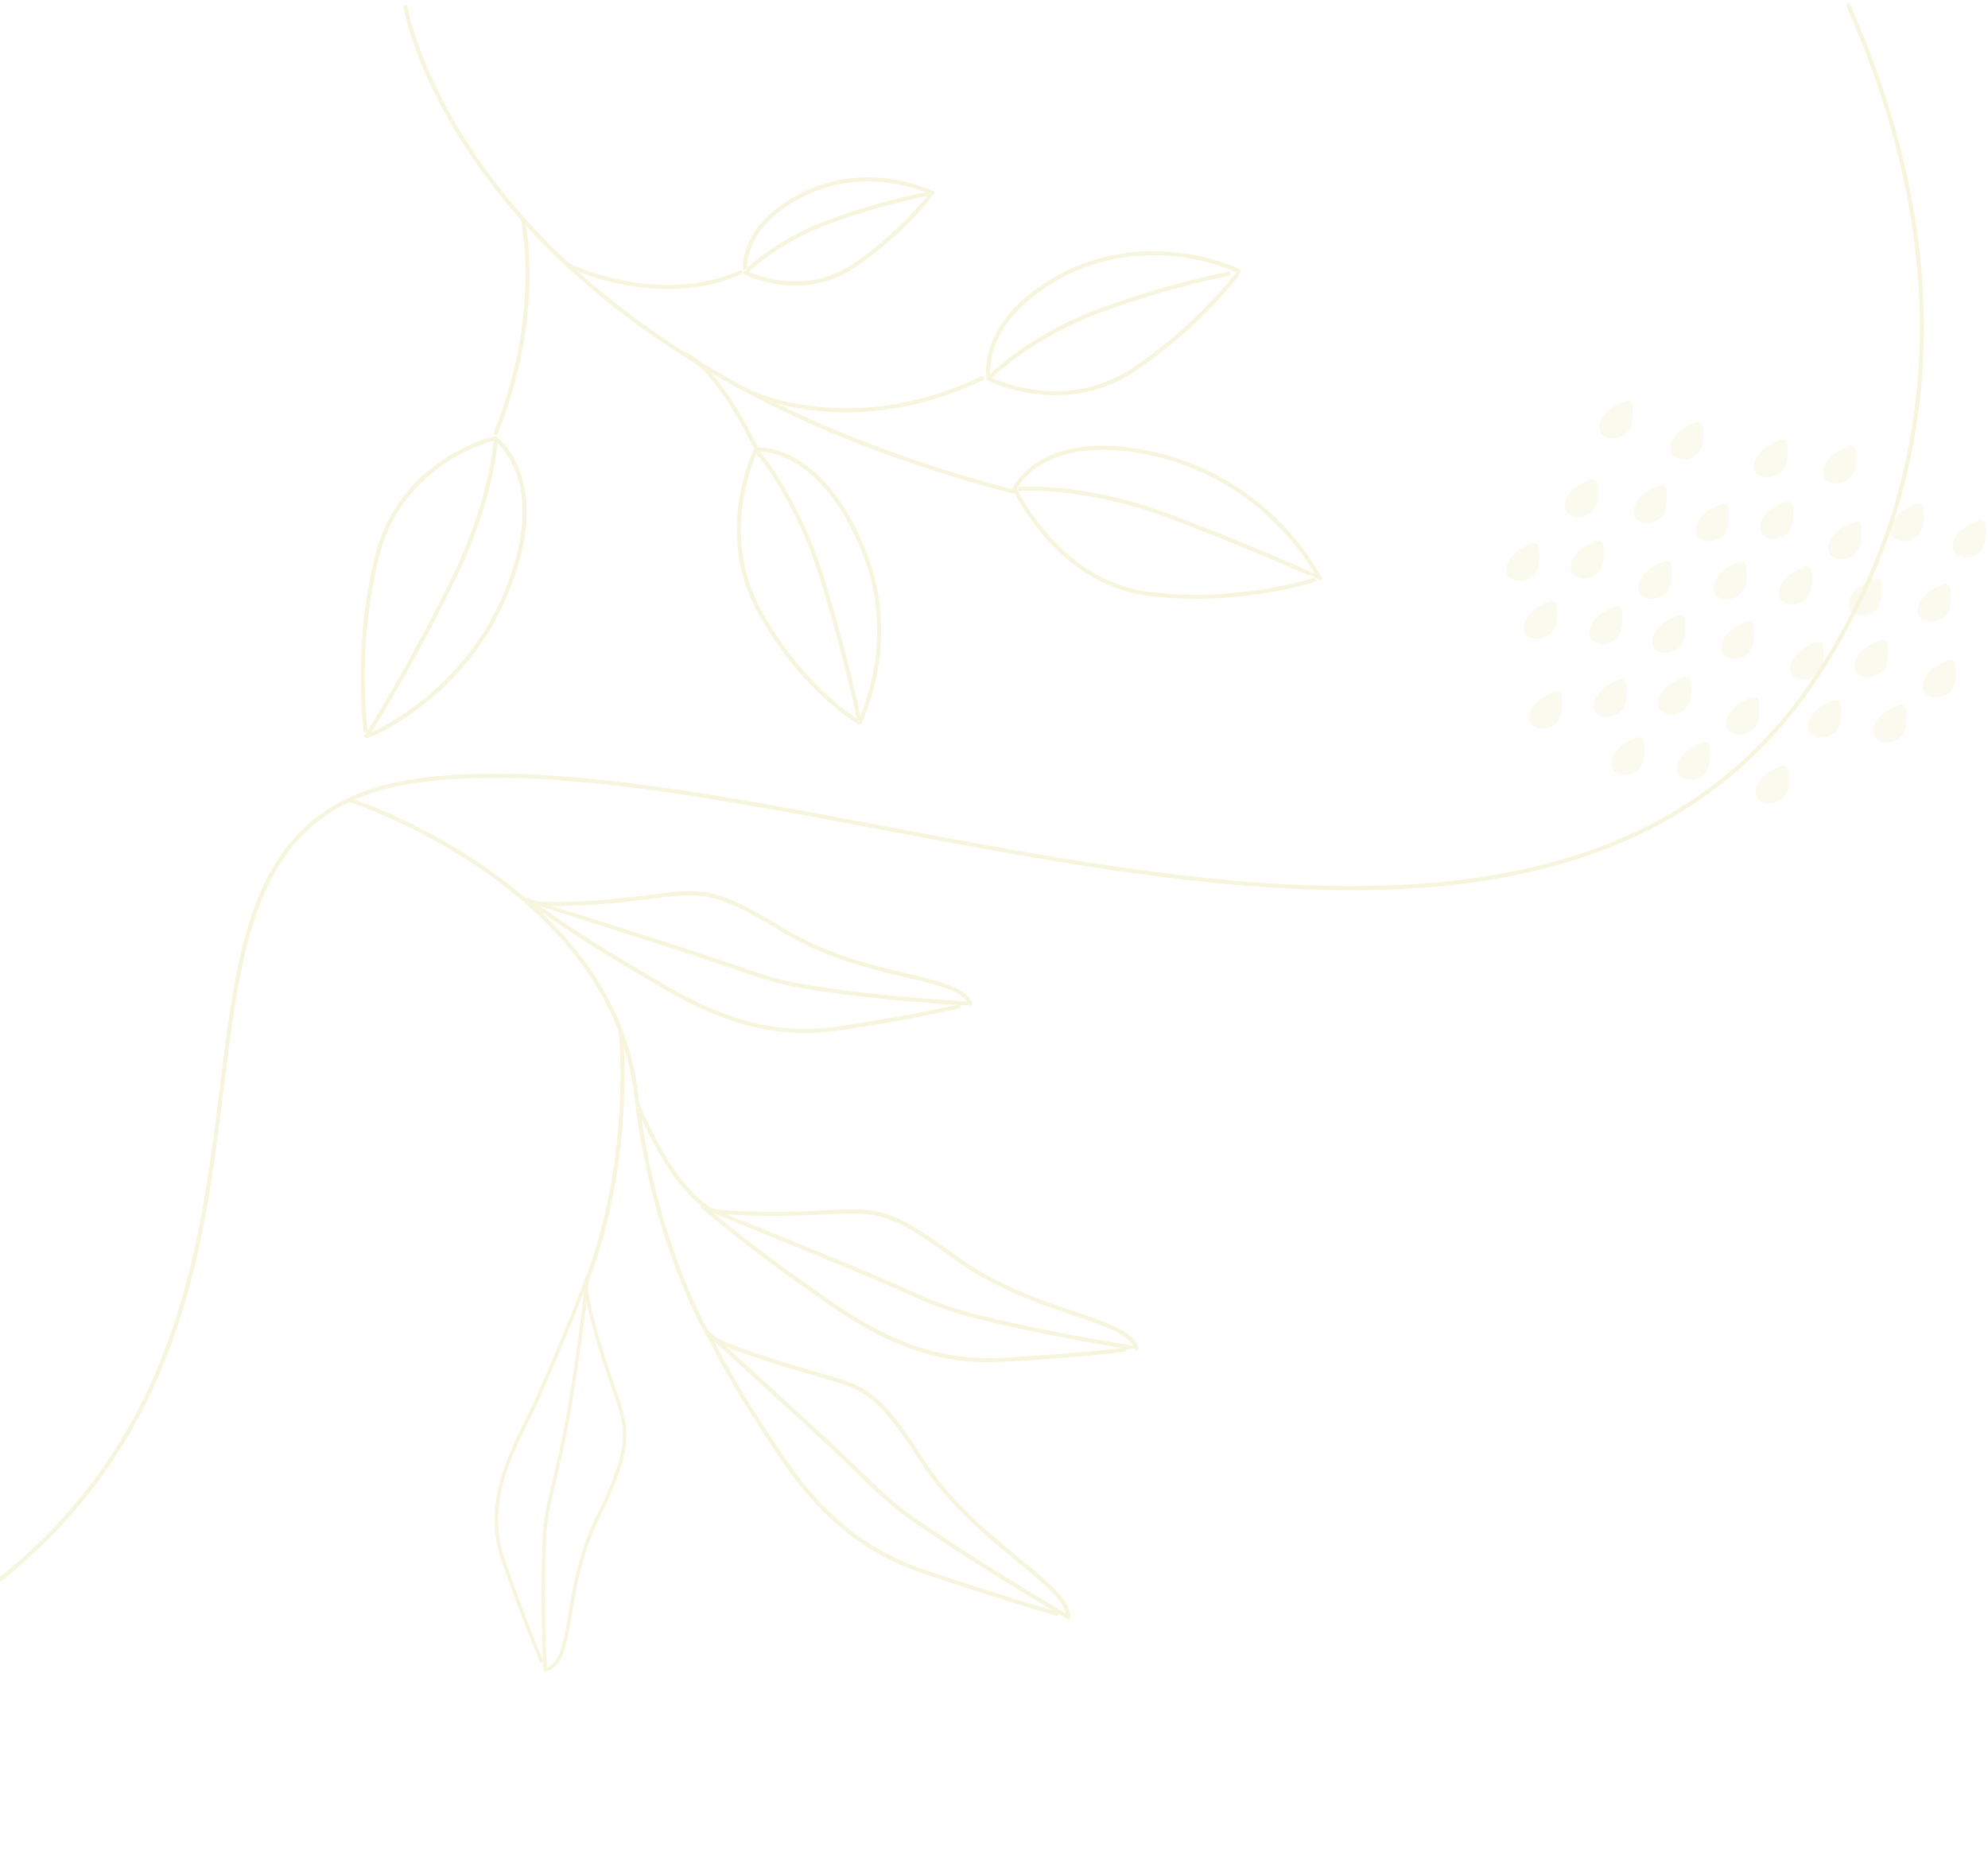 <svg width="369" height="348" viewBox="0 0 369 348" fill="none" xmlns="http://www.w3.org/2000/svg">
<g opacity="0.2">
<path d="M64.931 148.508C64.931 148.508 113.712 164.261 118.117 203.376C119.886 219.156 124.806 235.599 131.46 247.878" stroke="#D6CD56" stroke-width="0.75" stroke-miterlimit="10" stroke-linecap="round" stroke-linejoin="round"/>
<path d="M131.305 247.309C131.34 247.342 129.824 248.397 145.022 253.106C160.377 257.99 161.251 255.772 171.095 271.053C180.984 286.485 198.397 294.004 198.235 300.15C198.267 300.156 188.697 297.523 171.269 291.67C153.838 285.707 146.557 272.644 140.791 263.925C135.013 255.145 131.311 247.319 131.305 247.309Z" stroke="#D6CD56" stroke-width="0.75" stroke-miterlimit="10" stroke-linecap="round" stroke-linejoin="round"/>
<path d="M131.306 247.312C131.332 247.351 139.074 254.362 151.687 265.952C164.438 277.73 163.274 278.011 174.397 285.338C185.574 292.769 198.237 300.153 198.243 300.162" stroke="#D6CD56" stroke-width="0.75" stroke-miterlimit="10" stroke-linecap="round" stroke-linejoin="round"/>
<path d="M130.447 223.947C130.444 223.921 129.608 225.46 145.999 225.291C162.413 225.052 162.454 222.562 177.02 233.211C191.638 244.063 209.028 244.418 210.942 250.252C210.939 250.226 202.073 251.636 184.845 252.454C167.579 253.089 155.568 242.855 146.544 236.536C137.497 230.079 130.447 223.947 130.447 223.947Z" stroke="#D6CD56" stroke-width="0.75" stroke-miterlimit="10" stroke-linecap="round" stroke-linejoin="round"/>
<path d="M130.447 223.947C130.453 223.957 141.178 228.319 157.394 235.014C173.658 241.76 172.627 242.413 185.176 245.321C197.741 248.275 210.939 250.268 210.942 250.252" stroke="#D6CD56" stroke-width="0.75" stroke-miterlimit="10" stroke-linecap="round" stroke-linejoin="round"/>
<path d="M109.038 237.137C109.07 237.186 107.463 237.217 111.683 251.018C115.911 264.787 118.715 265.093 111.557 280.46C103.923 294.999 107.075 308.573 101.203 309.942C101.235 309.991 97.834 302.453 93.336 289.391C89.065 276.737 97.113 266.474 101.114 256.488C105.348 246.919 109.045 237.147 109.038 237.137Z" stroke="#D6CD56" stroke-width="0.651" stroke-miterlimit="10" stroke-linecap="round" stroke-linejoin="round"/>
<path d="M109.039 237.136C109 237.078 107.928 249.056 105.124 264.527C102.177 279.759 101.145 278.659 100.918 289.134C100.587 299.453 101.191 309.922 101.203 309.941" stroke="#D6CD56" stroke-width="0.651" stroke-miterlimit="10" stroke-linecap="round" stroke-linejoin="round"/>
<path d="M97.931 167.047C97.925 166.996 97.26 168.645 113.589 167.265C129.918 165.759 129.792 163.268 145.196 172.572C160.644 182.069 177.769 180.693 180.09 186.299C180.09 186.257 171.475 188.616 154.587 191.047C137.661 193.294 124.859 184.012 115.252 178.412C105.641 172.661 97.931 167.047 97.931 167.047Z" stroke="#D6CD56" stroke-width="0.75" stroke-miterlimit="10" stroke-linecap="round" stroke-linejoin="round"/>
<path d="M97.931 167.048C97.937 167.057 109.126 170.668 125.877 176.022C142.64 181.396 141.654 182.116 154.312 183.881C166.973 185.672 180.09 186.299 180.1 186.293" stroke="#D6CD56" stroke-width="0.75" stroke-miterlimit="10" stroke-linecap="round" stroke-linejoin="round"/>
<path d="M118.302 204.881C118.302 204.881 123.946 219.468 131.345 224.188" stroke="#D6CD56" stroke-width="0.75" stroke-miterlimit="10" stroke-linecap="round" stroke-linejoin="round"/>
<path d="M115.203 191.369C115.203 191.369 117.817 215.135 108.554 238.68" stroke="#D6CD56" stroke-width="0.75" stroke-miterlimit="10" stroke-linecap="round" stroke-linejoin="round"/>
<path d="M343.074 1C357.545 33.61 366.379 78.778 338.565 123.456C286.041 207.813 148.579 135.616 77.981 144.829C17.372 152.739 66.365 240.183 -0 293.186" stroke="#D6CD56" stroke-width="0.75" stroke-miterlimit="10" stroke-linecap="round" stroke-linejoin="round"/>
<path d="M75.285 1.389C75.285 1.389 85.962 64.624 188.03 91.249" stroke="#D6CD56" stroke-width="0.75" stroke-miterlimit="10" stroke-linecap="round" stroke-linejoin="round"/>
<path d="M139.19 72.787C139.19 72.787 157.987 81.878 182.3 70.207" stroke="#D6CD56" stroke-width="0.75" stroke-miterlimit="10" stroke-linecap="round" stroke-linejoin="round"/>
<path d="M188.32 90.792C188.287 90.792 193.357 79.121 215.314 84.538C236.88 90.1 244.732 107.411 245 107.332C245.022 107.265 231.218 112.291 213.594 110.292C196.16 108.248 188.544 90.781 188.32 90.792Z" stroke="#D6CD56" stroke-width="0.75" stroke-miterlimit="10" stroke-linecap="round" stroke-linejoin="round"/>
<path d="M188.32 90.795C188.276 90.761 200.237 89.611 216.476 95.609C232.614 101.617 244.955 107.347 245 107.324" stroke="#D6CD56" stroke-width="0.75" stroke-miterlimit="10" stroke-linecap="round" stroke-linejoin="round"/>
<path d="M140.33 83.54C140.285 83.316 151.666 82.322 159.673 100.728C167.625 118.34 159.584 133.786 159.573 134.121C159.55 134.222 148.717 127.845 140.832 113.192C132.88 98.628 140.274 83.472 140.33 83.54Z" stroke="#D6CD56" stroke-width="0.75" stroke-miterlimit="10" stroke-linecap="round" stroke-linejoin="round"/>
<path d="M140.33 83.539C140.341 83.484 147.913 92.15 152.559 107.272C157.227 122.372 159.562 134.087 159.573 134.11" stroke="#D6CD56" stroke-width="0.75" stroke-miterlimit="10" stroke-linecap="round" stroke-linejoin="round"/>
<path d="M92.049 81.388C92.127 81.601 102.212 89.05 94.439 108.773C86.867 129.145 68.07 136.929 68.025 136.639C68.025 136.661 65.524 121.539 69.935 103.535C74.28 85.297 92.015 81.176 92.049 81.388Z" stroke="#D6CD56" stroke-width="0.75" stroke-miterlimit="10" stroke-linecap="round" stroke-linejoin="round"/>
<path d="M92.049 81.385C92.06 81.474 91.468 92.866 83.661 108.49C75.899 124.26 68.059 136.702 68.025 136.635" stroke="#D6CD56" stroke-width="0.75" stroke-miterlimit="10" stroke-linecap="round" stroke-linejoin="round"/>
<path d="M183.451 70.241C183.562 70.286 181.262 59.263 197.791 50.753C214.745 42.443 230.28 50.54 230.112 50.395C230.012 50.384 222.864 60.369 210.188 68.778C197.3 77.255 183.384 70.297 183.451 70.241Z" stroke="#D6CD56" stroke-width="0.75" stroke-miterlimit="10" stroke-linecap="round" stroke-linejoin="round"/>
<path d="M183.451 70.241C183.507 70.263 190.677 62.602 204.436 57.542C218.24 52.472 230.123 50.395 230.112 50.395" stroke="#D6CD56" stroke-width="0.75" stroke-miterlimit="10" stroke-linecap="round" stroke-linejoin="round"/>
<path d="M138.331 50.586C138.409 50.619 136.7 42.422 148.996 36.089C161.606 29.913 173.154 35.933 173.031 35.821C172.964 35.81 167.636 43.248 158.222 49.502C148.639 55.813 138.286 50.63 138.331 50.586Z" stroke="#D6CD56" stroke-width="0.75" stroke-miterlimit="10" stroke-linecap="round" stroke-linejoin="round"/>
<path d="M138.331 50.589C138.364 50.6 143.703 44.915 153.944 41.14C164.208 37.377 173.042 35.824 173.042 35.824" stroke="#D6CD56" stroke-width="0.75" stroke-miterlimit="10" stroke-linecap="round" stroke-linejoin="round"/>
<path d="M127.062 65.785C127.062 65.785 132.434 66.746 141 84.503" stroke="#D6CD56" stroke-width="0.75" stroke-miterlimit="10" stroke-linecap="round" stroke-linejoin="round"/>
<path d="M97.03 40.637C97.03 40.637 101.039 58.082 92.004 80.396" stroke="#D6CD56" stroke-width="0.75" stroke-miterlimit="10" stroke-linecap="round" stroke-linejoin="round"/>
<path d="M105.306 49.102C105.306 49.102 121.701 57.433 137.493 50.565" stroke="#D6CD56" stroke-width="0.75" stroke-miterlimit="10" stroke-linecap="round" stroke-linejoin="round"/>
<g opacity="0.5">
<path d="M287.751 117.674C288.869 116.722 289.063 115.225 288.998 113.58C289.054 111.501 288.656 110.789 285.348 112.748C282.077 114.985 282.668 117.572 283.528 118.015C285.034 119.041 286.827 118.487 287.751 117.674Z" fill="#D6CD56"/>
<path d="M296.418 106.486C297.536 105.534 297.73 104.037 297.666 102.393C297.721 100.313 297.324 99.602 294.016 101.561C290.745 103.788 291.336 106.384 292.195 106.828C293.702 107.844 295.494 107.29 296.418 106.486Z" fill="#D6CD56"/>
<path d="M284.479 106.929C285.598 105.978 285.782 104.481 285.718 102.836C285.773 100.757 285.376 100.045 282.068 102.004C278.797 104.24 279.388 106.828 280.247 107.271C281.763 108.288 283.555 107.733 284.479 106.929Z" fill="#D6CD56"/>
<path d="M295.337 95.035C296.455 94.083 296.649 92.586 296.584 90.941C296.64 88.862 296.243 88.151 292.934 90.11C289.663 92.346 290.255 94.933 291.114 95.377C292.62 96.393 294.413 95.839 295.337 95.035Z" fill="#D6CD56"/>
<path d="M308.117 96.162C309.235 95.21 309.42 93.713 309.355 92.068C309.411 89.989 309.013 89.278 305.705 91.237C302.434 93.473 303.025 96.06 303.885 96.504C305.409 97.52 307.202 96.975 308.117 96.162Z" fill="#D6CD56"/>
<path d="M299.902 118.597C301.02 117.646 301.205 116.149 301.15 114.504C301.205 112.425 300.808 111.713 297.499 113.672C294.219 115.908 294.82 118.496 295.679 118.939C297.185 119.956 298.978 119.401 299.902 118.597Z" fill="#D6CD56"/>
<path d="M309.05 110.245C310.168 109.294 310.353 107.797 310.288 106.143C310.344 104.063 309.946 103.352 306.638 105.311C303.367 107.547 303.959 110.144 304.818 110.578C306.333 111.604 308.126 111.049 309.05 110.245Z" fill="#D6CD56"/>
<path d="M303.977 142.933C305.095 141.982 305.289 140.485 305.225 138.84C305.28 136.761 304.883 136.049 301.575 138.008C298.304 140.244 298.895 142.832 299.754 143.275C301.26 144.292 303.053 143.737 303.977 142.933Z" fill="#D6CD56"/>
<path d="M312.645 131.74C313.763 130.788 313.957 129.291 313.892 127.646C313.948 125.567 313.551 124.856 310.242 126.815C306.971 129.051 307.563 131.648 308.422 132.082C309.928 133.098 311.721 132.544 312.645 131.74Z" fill="#D6CD56"/>
<path d="M300.706 132.189C301.824 131.237 302.018 129.74 301.954 128.086C302.009 126.007 301.612 125.295 298.304 127.254C295.032 129.49 295.624 132.087 296.483 132.521C297.989 133.547 299.782 132.993 300.706 132.189Z" fill="#D6CD56"/>
<path d="M311.555 120.285C312.673 119.333 312.867 117.836 312.802 116.191C312.857 114.112 312.46 113.401 309.152 115.36C305.881 117.596 306.472 120.183 307.332 120.627C308.847 121.653 310.64 121.098 311.555 120.285Z" fill="#D6CD56"/>
<path d="M324.343 121.421C325.462 120.469 325.656 118.972 325.591 117.318C325.646 115.239 325.249 114.528 321.941 116.487C318.67 118.723 319.261 121.319 320.12 121.754C321.627 122.779 323.419 122.225 324.343 121.421Z" fill="#D6CD56"/>
<path d="M316.128 143.857C317.247 142.905 317.441 141.408 317.376 139.764C317.431 137.685 317.034 136.964 313.726 138.932C310.455 141.168 311.046 143.756 311.906 144.199C313.412 145.216 315.204 144.661 316.128 143.857Z" fill="#D6CD56"/>
<path d="M325.277 135.496C326.395 134.544 326.589 133.047 326.524 131.402C326.58 129.323 326.182 128.612 322.874 130.571C319.603 132.807 320.194 135.394 321.054 135.838C322.56 136.863 324.353 136.309 325.277 135.496Z" fill="#D6CD56"/>
<path d="M322.939 110.342C324.057 109.39 324.251 107.893 324.186 106.248C324.242 104.169 323.844 103.457 320.536 105.416C317.265 107.653 317.856 110.24 318.716 110.683C320.222 111.709 322.015 111.155 322.939 110.342Z" fill="#D6CD56"/>
<path d="M331.606 99.153C332.724 98.202 332.918 96.705 332.854 95.051C332.909 92.972 332.512 92.26 329.204 94.219C325.933 96.455 326.524 99.052 327.383 99.486C328.89 100.512 330.682 99.957 331.606 99.153Z" fill="#D6CD56"/>
<path d="M319.667 99.597C320.786 98.645 320.98 97.148 320.906 95.494C320.961 93.415 320.564 92.703 317.256 94.662C313.985 96.899 314.576 99.495 315.435 99.93C316.951 100.955 318.743 100.401 319.667 99.597Z" fill="#D6CD56"/>
<path d="M330.525 87.703C331.643 86.751 331.828 85.254 331.763 83.609C331.819 81.53 331.421 80.819 328.113 82.778C324.842 85.014 325.433 87.601 326.293 88.045C327.808 89.061 329.601 88.507 330.525 87.703Z" fill="#D6CD56"/>
<path d="M343.305 88.83C344.423 87.878 344.617 86.381 344.552 84.736C344.608 82.657 344.21 81.946 340.902 83.905C337.631 86.141 338.222 88.728 339.082 89.172C340.588 90.197 342.39 89.643 343.305 88.83Z" fill="#D6CD56"/>
<path d="M335.09 111.265C336.208 110.313 336.402 108.816 336.328 107.162C336.384 105.083 335.986 104.371 332.678 106.33C329.407 108.567 329.998 111.163 330.858 111.598C332.373 112.623 334.166 112.069 335.09 111.265Z" fill="#D6CD56"/>
<path d="M344.238 102.914C345.356 101.962 345.55 100.465 345.485 98.82C345.541 96.741 345.144 96.03 341.835 97.989C338.564 100.225 339.156 102.812 340.015 103.256C341.521 104.272 343.314 103.718 344.238 102.914Z" fill="#D6CD56"/>
<path d="M340.468 136.015C341.586 135.064 341.78 133.567 341.715 131.922C341.771 129.843 341.374 129.131 338.065 131.09C334.794 133.326 335.386 135.914 336.245 136.357C337.751 137.374 339.544 136.819 340.468 136.015Z" fill="#D6CD56"/>
<path d="M349.136 124.818C350.254 123.866 350.448 122.369 350.383 120.715C350.439 118.636 350.041 117.924 346.733 119.883C343.462 122.119 344.053 124.716 344.913 125.15C346.419 126.176 348.212 125.622 349.136 124.818Z" fill="#D6CD56"/>
<path d="M337.197 125.261C338.315 124.309 338.5 122.812 338.435 121.158C338.491 119.079 338.093 118.368 334.785 120.327C331.514 122.563 332.105 125.159 332.965 125.594C334.48 126.619 336.282 126.065 337.197 125.261Z" fill="#D6CD56"/>
<path d="M348.055 113.367C349.173 112.415 349.357 110.918 349.293 109.273C349.348 107.194 348.951 106.483 345.643 108.442C342.372 110.678 342.963 113.265 343.822 113.709C345.338 114.725 347.131 114.171 348.055 113.367Z" fill="#D6CD56"/>
<path d="M314.918 84.39C316.036 83.439 316.221 81.942 316.165 80.297C316.221 78.218 315.823 77.506 312.515 79.465C309.244 81.701 309.835 84.298 310.695 84.732C312.21 85.749 314.003 85.194 314.918 84.39Z" fill="#D6CD56"/>
<path d="M330.766 148.211C331.884 147.259 332.068 145.762 332.013 144.117C332.068 142.038 331.671 141.326 328.363 143.285C325.092 145.522 325.683 148.109 326.543 148.553C328.058 149.569 329.841 149.015 330.766 148.211Z" fill="#D6CD56"/>
<path d="M355.817 99.572C356.935 98.62 357.129 97.123 357.064 95.478C357.119 93.399 356.722 92.688 353.414 94.647C350.143 96.883 350.734 99.47 351.594 99.914C353.1 100.93 354.893 100.376 355.817 99.572Z" fill="#D6CD56"/>
<path d="M301.769 80.48C302.887 79.528 303.081 78.031 303.016 76.377C303.071 74.298 302.674 73.586 299.366 75.545C296.095 77.781 296.686 80.369 297.546 80.812C299.052 81.838 300.845 81.284 301.769 80.48Z" fill="#D6CD56"/>
<path d="M288.693 134.398C289.811 133.446 290.005 131.949 289.941 130.295C289.996 128.216 289.599 127.504 286.291 129.463C283.019 131.699 283.611 134.296 284.47 134.73C285.976 135.765 287.769 135.211 288.693 134.398Z" fill="#D6CD56"/>
<path d="M367.321 102.638C368.439 101.686 368.633 100.189 368.568 98.535C368.624 96.456 368.227 95.745 364.918 97.704C361.647 99.94 362.239 102.536 363.098 102.971C364.613 104.006 366.406 103.451 367.321 102.638Z" fill="#D6CD56"/>
<path d="M360.834 114.503C361.952 113.551 362.146 112.054 362.082 110.4C362.137 108.321 361.74 107.61 358.432 109.569C355.16 111.805 355.752 114.401 356.611 114.836C358.117 115.862 359.919 115.307 360.834 114.503Z" fill="#D6CD56"/>
<path d="M352.619 136.929C353.738 135.977 353.922 134.48 353.858 132.826C353.913 130.747 353.516 130.035 350.208 131.994C346.936 134.231 347.528 136.827 348.387 137.262C349.903 138.287 351.695 137.733 352.619 136.929Z" fill="#D6CD56"/>
<path d="M361.767 128.578C362.886 127.626 363.08 126.129 363.015 124.484C363.07 122.405 362.673 121.694 359.365 123.653C356.094 125.889 356.685 128.476 357.545 128.92C359.051 129.936 360.853 129.382 361.767 128.578Z" fill="#D6CD56"/>
</g>
</g>
</svg>
